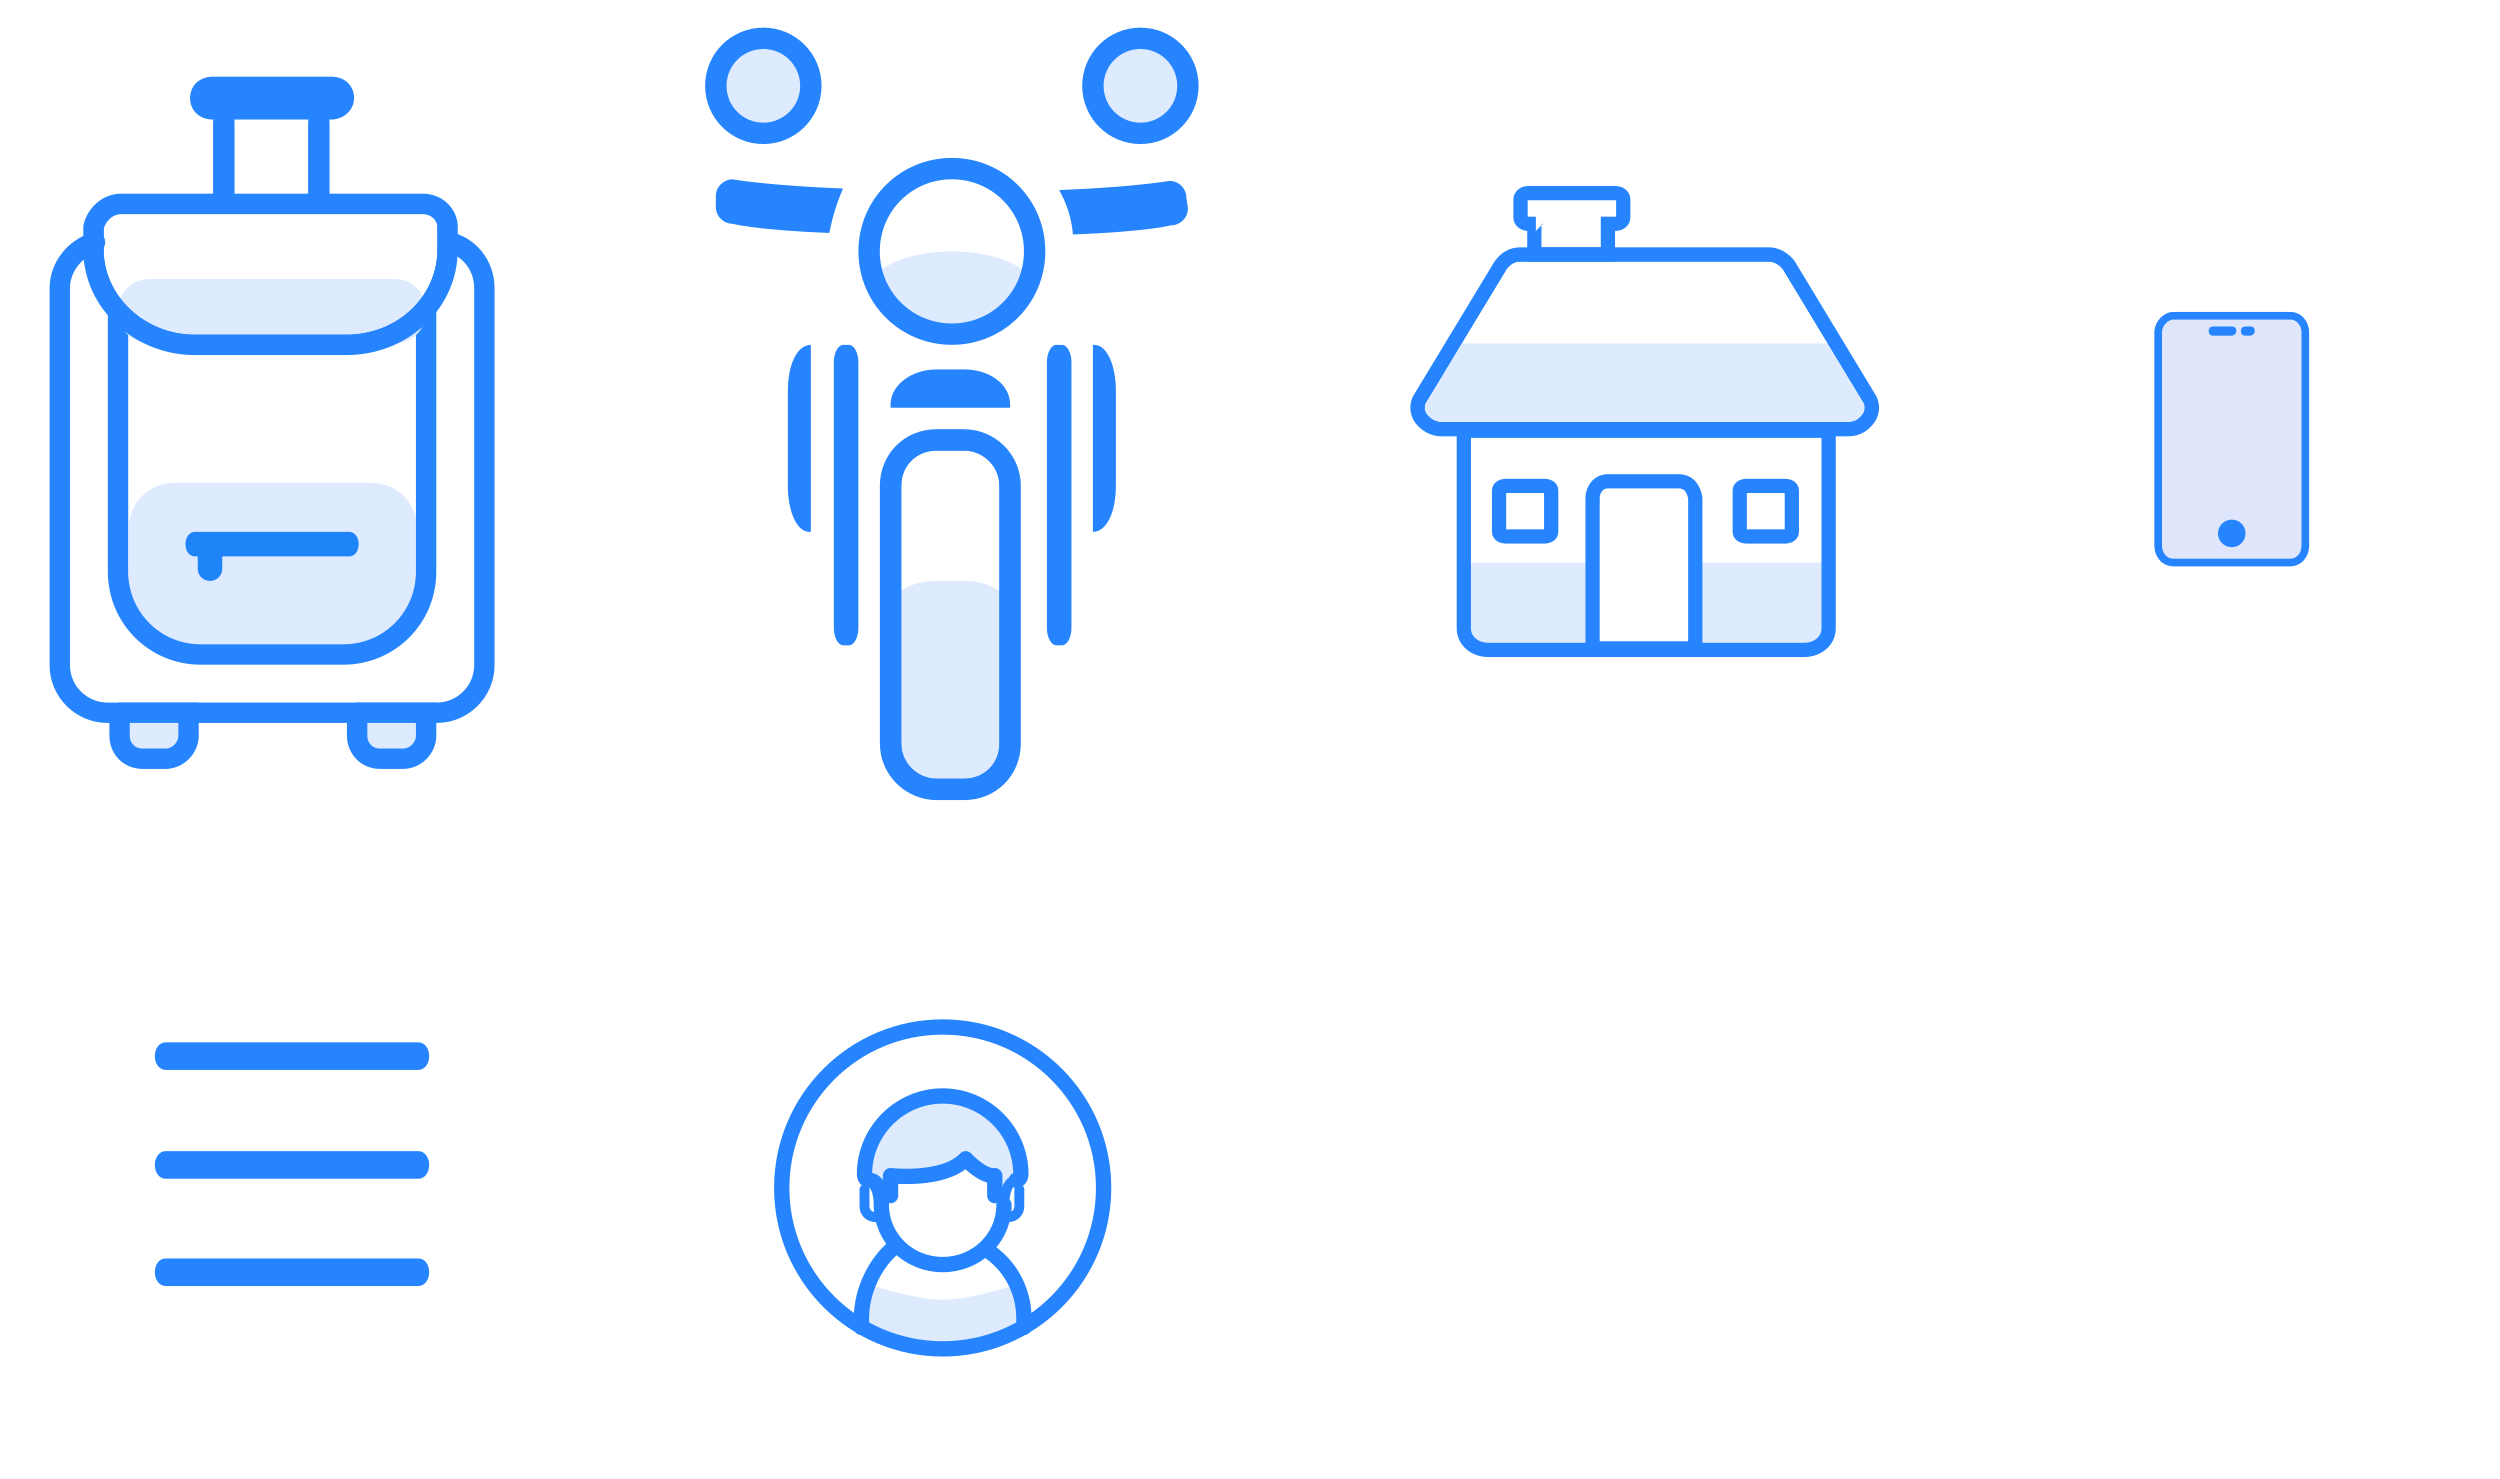 <?xml version="1.0" encoding="utf-8"?>
<!-- Generator: Adobe Illustrator 23.0.1, SVG Export Plug-In . SVG Version: 6.00 Build 0)  -->
<svg version="1.1" id="Layer_1" xmlns="http://www.w3.org/2000/svg" xmlns:xlink="http://www.w3.org/1999/xlink" x="0px" y="0px"
	 viewBox="0 0 163.1 96.5" style="enable-background:new 0 0 163.1 96.5;" xml:space="preserve">
<style type="text/css">
	.st0{fill:none;stroke:#2684FF;stroke-width:1.329;stroke-linecap:round;stroke-miterlimit:10;}
	.st1{clip-path:url(#SVGID_2_);fill:#DEEBFF;}
	.st2{clip-path:url(#SVGID_4_);fill:#2684FF;}
	.st3{clip-path:url(#SVGID_6_);fill:#2684FF;}
	.st4{clip-path:url(#SVGID_8_);fill:#2684FF;}
	.st5{clip-path:url(#SVGID_10_);fill:#DEEBFF;}
	.st6{fill:none;stroke:#2684FF;stroke-width:1.329;stroke-miterlimit:10;}
	.st7{clip-path:url(#SVGID_12_);enable-background:new    ;}
	.st8{clip-path:url(#SVGID_14_);}
	.st9{clip-path:url(#SVGID_16_);fill:none;stroke:#2684FF;stroke-width:1.329;stroke-miterlimit:10;}
	.st10{clip-path:url(#SVGID_18_);fill:#DEEBFF;}
	.st11{clip-path:url(#SVGID_20_);fill:#DEEBFF;}
	.st12{clip-path:url(#SVGID_22_);fill:#1F84F8;}
	.st13{clip-path:url(#SVGID_24_);fill:#1F84F8;}
	.st14{clip-path:url(#SVGID_26_);fill:#DFE6FB;}
	.st15{fill:none;stroke:#2684FF;stroke-width:0.5;stroke-miterlimit:10;}
	.st16{clip-path:url(#SVGID_28_);fill:#2684FF;}
	.st17{clip-path:url(#SVGID_30_);fill:#2684FF;}
	.st18{clip-path:url(#SVGID_32_);fill:#2684FF;}
	.st19{clip-path:url(#SVGID_34_);fill:#DEEBFF;}
	.st20{fill:none;stroke:#2684FF;stroke-width:1.395;stroke-miterlimit:10;}
	.st21{clip-path:url(#SVGID_36_);enable-background:new    ;}
	.st22{clip-path:url(#SVGID_38_);}
	.st23{clip-path:url(#SVGID_40_);fill:none;stroke:#2684FF;stroke-width:1.395;stroke-miterlimit:10;}
	.st24{clip-path:url(#SVGID_42_);fill:#2684FF;}
	.st25{clip-path:url(#SVGID_44_);fill:#2684FF;}
	.st26{clip-path:url(#SVGID_46_);fill:#2684FF;}
	.st27{clip-path:url(#SVGID_48_);fill:#2684FF;}
	.st28{clip-path:url(#SVGID_50_);fill:#2684FF;}
	.st29{clip-path:url(#SVGID_52_);fill:#DEEBFF;}
	.st30{clip-path:url(#SVGID_54_);fill:#DEEBFF;}
	.st31{clip-path:url(#SVGID_56_);fill:#DEEBFF;}
	.st32{clip-path:url(#SVGID_58_);fill:#2684FF;}
	.st33{clip-path:url(#SVGID_60_);fill:#2684FF;}
	.st34{fill:none;stroke:#2684FF;stroke-width:0.93;stroke-miterlimit:10;}
	.st35{clip-path:url(#SVGID_62_);fill:#DEEBFF;}
	.st36{clip-path:url(#SVGID_64_);fill:#FFFFFF;}
	.st37{clip-path:url(#SVGID_66_);enable-background:new    ;}
	.st38{clip-path:url(#SVGID_68_);}
	.st39{clip-path:url(#SVGID_70_);fill:#DEEBFF;}
	.st40{clip-path:url(#SVGID_72_);enable-background:new    ;}
	.st41{clip-path:url(#SVGID_74_);}
	.st42{clip-path:url(#SVGID_76_);fill:none;stroke:#2684FF;stroke-width:0.93;stroke-miterlimit:10;}
	.st43{fill:#2684FF;}
	.st44{fill-rule:evenodd;clip-rule:evenodd;fill:#DEEBFF;}
	.st45{fill:none;stroke:#2684FF;stroke-linecap:round;stroke-linejoin:round;}
	.st46{fill:none;stroke:#2684FF;stroke-width:0.648;stroke-linecap:round;stroke-linejoin:round;}
	.st47{fill:none;stroke:#2684FF;stroke-linecap:round;}
	.st48{fill:none;stroke:#2684FF;}
	.st49{fill-rule:evenodd;clip-rule:evenodd;fill:#FFFFFF;}
	.st50{filter:url(#Adobe_OpacityMaskFilter);}
	.st51{mask:url(#mask-2_2_);fill-rule:evenodd;clip-rule:evenodd;fill:#FFFFFF;}
</style>
<g>
	<path class="st0" d="M29.3,15.8c1.3,0.3,2.3,1.5,2.3,3v24.6c0,1.7-1.4,3.1-3.1,3.1H7c-1.7,0-3.1-1.4-3.1-3.1V18.8
		c0-1.4,1-2.6,2.3-3"/>
	<g>
		<g>
			<g>
				<g>
					<defs>
						<path id="SVGID_1_" d="M11.4,31.5h12.8c1.7,0,3,1.3,3,3v5.2c0,1.7-1.3,3-3,3H11.4c-1.7,0-3-1.3-3-3v-5.2
							C8.4,32.8,9.7,31.5,11.4,31.5z"/>
					</defs>
					<clipPath id="SVGID_2_">
						<use xlink:href="#SVGID_1_"  style="overflow:visible;"/>
					</clipPath>
					<rect x="3.4" y="26.5" class="st1" width="28.7" height="21.2"/>
				</g>
			</g>
		</g>
	</g>
	<path class="st0" d="M27.8,20.3c0,3.8,0,9.4,0,17c0,3-2.4,5.4-5.4,5.4h-9.3c-3,0-5.4-2.4-5.4-5.4c0-7.5,0-13.2,0-17"/>
	<g>
		<g>
			<g>
				<g>
					<defs>
						<path id="SVGID_3_" d="M20.8,13.4c-0.4,0-0.7-0.3-0.7-0.8V8c0-0.4,0.3-0.8,0.7-0.8c0.4,0,0.7,0.3,0.7,0.8v4.6
							C21.5,13.1,21.1,13.4,20.8,13.4z"/>
					</defs>
					<clipPath id="SVGID_4_">
						<use xlink:href="#SVGID_3_"  style="overflow:visible;"/>
					</clipPath>
					<rect x="15.1" y="2.3" class="st2" width="11.4" height="16.2"/>
				</g>
			</g>
		</g>
	</g>
	<g>
		<g>
			<g>
				<g>
					<defs>
						<path id="SVGID_5_" d="M14.6,13.4c-0.4,0-0.7-0.3-0.7-0.8V8c0-0.4,0.3-0.8,0.7-0.8s0.7,0.3,0.7,0.8v4.6
							C15.3,13.1,15,13.4,14.6,13.4z"/>
					</defs>
					<clipPath id="SVGID_6_">
						<use xlink:href="#SVGID_5_"  style="overflow:visible;"/>
					</clipPath>
					<rect x="8.9" y="2.3" class="st3" width="11.4" height="16.2"/>
				</g>
			</g>
		</g>
	</g>
	<g>
		<g>
			<g>
				<g>
					<defs>
						<path id="SVGID_7_" d="M13.9,5h7.7c0.9,0,1.5,0.6,1.5,1.4s-0.7,1.4-1.5,1.4h-7.7c-0.9,0-1.5-0.6-1.5-1.4C12.4,5.6,13,5,13.9,5
							z"/>
					</defs>
					<clipPath id="SVGID_8_">
						<use xlink:href="#SVGID_7_"  style="overflow:visible;"/>
					</clipPath>
					<rect x="7.4" class="st4" width="20.8" height="12.8"/>
				</g>
			</g>
		</g>
	</g>
	<g>
		<g>
			<g>
				<g>
					<defs>
						<path id="SVGID_9_" d="M9.8,18.2h15.9c1.2,0,2.1,0.9,2.1,2.1s-0.9,2.1-2.1,2.1H9.8c-1.2,0-2.1-0.9-2.1-2.1
							C7.7,19.1,8.6,18.2,9.8,18.2z"/>
					</defs>
					<clipPath id="SVGID_10_">
						<use xlink:href="#SVGID_9_"  style="overflow:visible;"/>
					</clipPath>
					<rect x="2.7" y="13.2" class="st5" width="30.1" height="14.2"/>
				</g>
			</g>
		</g>
	</g>
	<path class="st6" d="M7.9,13.3h19.7c0.9,0,1.6,0.7,1.6,1.5v1.5c0,3.4-2.9,6.2-6.6,6.2h-9.9c-3.6,0-6.6-2.8-6.6-6.2v-1.5
		C6.3,14,7,13.3,7.9,13.3z"/>
	<g>
		<g>
			<g>
				<g>
					<defs>
						<path id="SVGID_11_" d="M7.9,13.3h19.7c0.9,0,1.6,0.7,1.6,1.5v1.5c0,3.4-2.9,6.2-6.6,6.2h-9.9c-3.6,0-6.6-2.8-6.6-6.2v-1.5
							C6.3,14,7,13.3,7.9,13.3z"/>
					</defs>
					<clipPath id="SVGID_12_">
						<use xlink:href="#SVGID_11_"  style="overflow:visible;"/>
					</clipPath>
					<g class="st7">
						<g>
							<g>
								<g>
									<g>
										<defs>
											<rect id="SVGID_13_" x="-1.3" y="6" width="38" height="24"/>
										</defs>
										<clipPath id="SVGID_14_">
											<use xlink:href="#SVGID_13_"  style="overflow:visible;"/>
										</clipPath>
										<g class="st8">
											<g>
												<g>
													<g>
														<defs>
															<rect id="SVGID_15_" x="5.7" y="13" width="24" height="10"/>
														</defs>
														<clipPath id="SVGID_16_">
															<use xlink:href="#SVGID_15_"  style="overflow:visible;"/>
														</clipPath>
														<path class="st9" d="M7.9,13.3h19.7c0.9,0,1.6,0.7,1.6,1.5v1.5c0,3.4-2.9,6.2-6.6,6.2h-9.9c-3.6,0-6.6-2.8-6.6-6.2
															v-1.5C6.3,14,7,13.3,7.9,13.3z"/>
													</g>
												</g>
											</g>
										</g>
									</g>
								</g>
							</g>
						</g>
					</g>
				</g>
			</g>
		</g>
	</g>
	<g>
		<g>
			<g>
				<g>
					<defs>
						<path id="SVGID_17_" d="M7.7,46.5h4.6V48c0,0.8-0.7,1.5-1.5,1.5H9.3c-0.9,0-1.5-0.7-1.5-1.5v-1.5H7.7z"/>
					</defs>
					<clipPath id="SVGID_18_">
						<use xlink:href="#SVGID_17_"  style="overflow:visible;"/>
					</clipPath>
					<rect x="2.7" y="41.5" class="st10" width="14.6" height="13.1"/>
				</g>
			</g>
		</g>
	</g>
	<path class="st6" d="M7.7,46.5h4.6V48c0,0.8-0.7,1.5-1.5,1.5H9.3c-0.9,0-1.5-0.7-1.5-1.5v-1.5H7.7z"/>
	<g>
		<g>
			<g>
				<g>
					<defs>
						<path id="SVGID_19_" d="M23.2,46.5h4.6V48c0,0.8-0.7,1.5-1.5,1.5h-1.5c-0.9,0-1.5-0.7-1.5-1.5v-1.5H23.2z"/>
					</defs>
					<clipPath id="SVGID_20_">
						<use xlink:href="#SVGID_19_"  style="overflow:visible;"/>
					</clipPath>
					<rect x="18.2" y="41.5" class="st11" width="14.6" height="13.1"/>
				</g>
			</g>
		</g>
	</g>
	<path class="st6" d="M23.2,46.5h4.6V48c0,0.8-0.7,1.5-1.5,1.5h-1.5c-0.9,0-1.5-0.7-1.5-1.5v-1.5H23.2z"/>
	<g>
		<g>
			<g>
				<g>
					<defs>
						<path id="SVGID_21_" d="M22.8,36.3H12.7c-0.3,0-0.6-0.3-0.6-0.8s0.3-0.8,0.6-0.8h10.1c0.3,0,0.6,0.3,0.6,0.8
							S23.1,36.3,22.8,36.3z"/>
					</defs>
					<clipPath id="SVGID_22_">
						<use xlink:href="#SVGID_21_"  style="overflow:visible;"/>
					</clipPath>
					<rect x="7.1" y="29.8" class="st12" width="21.3" height="11.5"/>
				</g>
			</g>
		</g>
	</g>
	<g>
		<g>
			<g>
				<g>
					<defs>
						<path id="SVGID_23_" d="M13.7,37.9c-0.4,0-0.8-0.3-0.8-0.8v-1.5c0-0.4,0.3-0.8,0.8-0.8c0.4,0,0.8,0.3,0.8,0.8v1.5
							C14.5,37.5,14.2,37.9,13.7,37.9z"/>
					</defs>
					<clipPath id="SVGID_24_">
						<use xlink:href="#SVGID_23_"  style="overflow:visible;"/>
					</clipPath>
					<rect x="8" y="29.8" class="st13" width="11.5" height="13.1"/>
				</g>
			</g>
		</g>
	</g>
</g>
<g>
	<g>
		<g>
			<defs>
				<path id="SVGID_25_" d="M149.4,36.7h-7.6c-0.6,0-1-0.5-1-1.1V21.7c0-0.6,0.5-1.1,1-1.1h7.6c0.6,0,1,0.5,1,1.1v13.9
					C150.4,36.2,150,36.7,149.4,36.7z"/>
			</defs>
			<clipPath id="SVGID_26_">
				<use xlink:href="#SVGID_25_"  style="overflow:visible;"/>
			</clipPath>
			<rect x="135.7" y="15.7" class="st14" width="19.7" height="26"/>
		</g>
	</g>
</g>
<path class="st15" d="M149.4,36.7h-7.6c-0.6,0-1-0.5-1-1.1V21.7c0-0.6,0.5-1.1,1-1.1h7.6c0.6,0,1,0.5,1,1.1v13.9
	C150.4,36.2,150,36.7,149.4,36.7z"/>
<g>
	<g>
		<g>
			<defs>
				<circle id="SVGID_27_" cx="145.6" cy="34.8" r="0.9"/>
			</defs>
			<clipPath id="SVGID_28_">
				<use xlink:href="#SVGID_27_"  style="overflow:visible;"/>
			</clipPath>
			<rect x="139.7" y="28.9" class="st16" width="11.8" height="11.9"/>
		</g>
	</g>
</g>
<g>
	<g>
		<g>
			<defs>
				<path id="SVGID_29_" d="M145.6,21.9h-1.2c-0.2,0-0.3-0.1-0.3-0.3c0-0.2,0.1-0.3,0.3-0.3h1.2c0.2,0,0.3,0.1,0.3,0.3
					C145.9,21.8,145.7,21.9,145.6,21.9z"/>
			</defs>
			<clipPath id="SVGID_30_">
				<use xlink:href="#SVGID_29_"  style="overflow:visible;"/>
			</clipPath>
			<rect x="139.1" y="16.3" class="st17" width="11.8" height="10.6"/>
		</g>
	</g>
</g>
<g>
	<g>
		<g>
			<defs>
				<path id="SVGID_31_" d="M146.8,21.9h-0.3c-0.2,0-0.3-0.1-0.3-0.3c0-0.2,0.1-0.3,0.3-0.3h0.3c0.2,0,0.3,0.1,0.3,0.3
					S146.9,21.9,146.8,21.9z"/>
			</defs>
			<clipPath id="SVGID_32_">
				<use xlink:href="#SVGID_31_"  style="overflow:visible;"/>
			</clipPath>
			<rect x="141.2" y="16.3" class="st18" width="10.9" height="10.6"/>
		</g>
	</g>
</g>
<g>
	<g>
		<g>
			<g>
				<g>
					<defs>
						<path id="SVGID_33_" d="M65.9,49.7c0,1-1.3,1.8-3,1.8h-1.8c-1.6,0-3-0.8-3-1.8v-10c0-1,1.3-1.8,3-1.8h1.8c1.6,0,3,0.8,3,1.8
							V49.7z"/>
					</defs>
					<clipPath id="SVGID_34_">
						<use xlink:href="#SVGID_33_"  style="overflow:visible;"/>
					</clipPath>
					<rect x="53.3" y="32.9" class="st19" width="17.7" height="23.6"/>
				</g>
			</g>
		</g>
	</g>
	<path class="st20" d="M65.9,48.5c0,1.7-1.3,3-3,3h-1.8c-1.6,0-3-1.3-3-3V31.7c0-1.7,1.3-3,3-3h1.8c1.6,0,3,1.3,3,3V48.5z"/>
	<g>
		<g>
			<g>
				<g>
					<defs>
						<path id="SVGID_35_" d="M65.9,48.5c0,1.7-1.3,3-3,3h-1.8c-1.6,0-3-1.3-3-3V31.7c0-1.7,1.3-3,3-3h1.8c1.6,0,3,1.3,3,3V48.5z"/>
					</defs>
					<clipPath id="SVGID_36_">
						<use xlink:href="#SVGID_35_"  style="overflow:visible;"/>
					</clipPath>
					<g class="st21">
						<g>
							<g>
								<g>
									<g>
										<defs>
											<rect id="SVGID_37_" x="50.7" y="21.5" width="23" height="37"/>
										</defs>
										<clipPath id="SVGID_38_">
											<use xlink:href="#SVGID_37_"  style="overflow:visible;"/>
										</clipPath>
										<g class="st22">
											<g>
												<g>
													<g>
														<defs>
															<rect id="SVGID_39_" x="57.7" y="28.5" width="9" height="23"/>
														</defs>
														<clipPath id="SVGID_40_">
															<use xlink:href="#SVGID_39_"  style="overflow:visible;"/>
														</clipPath>
														<path class="st23" d="M65.9,48.5c0,1.7-1.3,3-3,3h-1.8c-1.6,0-3-1.3-3-3V31.7c0-1.7,1.3-3,3-3h1.8c1.6,0,3,1.3,3,3
															V48.5z"/>
													</g>
												</g>
											</g>
										</g>
									</g>
								</g>
							</g>
						</g>
					</g>
				</g>
			</g>
		</g>
	</g>
	<g>
		<g>
			<g>
				<g>
					<defs>
						<path id="SVGID_41_" d="M68.3,23.6c0-0.6,0.3-1.1,0.6-1.1h0.4c0.3,0,0.6,0.5,0.6,1.1V41c0,0.6-0.3,1.1-0.6,1.1h-0.4
							c-0.3,0-0.6-0.5-0.6-1.1V23.6z"/>
					</defs>
					<clipPath id="SVGID_42_">
						<use xlink:href="#SVGID_41_"  style="overflow:visible;"/>
					</clipPath>
					<rect x="63.3" y="17.5" class="st24" width="11.5" height="29.5"/>
				</g>
			</g>
		</g>
	</g>
	<g>
		<g>
			<g>
				<g>
					<defs>
						<path id="SVGID_43_" d="M54.4,23.6c0-0.6,0.3-1.1,0.6-1.1h0.4c0.3,0,0.6,0.5,0.6,1.1V41c0,0.6-0.3,1.1-0.6,1.1H55
							c-0.3,0-0.6-0.5-0.6-1.1V23.6z"/>
					</defs>
					<clipPath id="SVGID_44_">
						<use xlink:href="#SVGID_43_"  style="overflow:visible;"/>
					</clipPath>
					<rect x="49.4" y="17.5" class="st25" width="11.5" height="29.5"/>
				</g>
			</g>
		</g>
	</g>
	<g>
		<g>
			<g>
				<g>
					<defs>
						<path id="SVGID_45_" d="M65.9,26.6v-0.2c0-1.3-1.3-2.3-3-2.3h-1.8c-1.6,0-3,1-3,2.3v0.2H65.9z"/>
					</defs>
					<clipPath id="SVGID_46_">
						<use xlink:href="#SVGID_45_"  style="overflow:visible;"/>
					</clipPath>
					<rect x="53.3" y="19.1" class="st26" width="17.7" height="12.5"/>
				</g>
			</g>
		</g>
	</g>
	<g>
		<g>
			<g>
				<g>
					<defs>
						<path id="SVGID_47_" d="M55,12.3c-5-0.2-7.2-0.6-7.2-0.6c-0.6,0-1.1,0.5-1.1,1.1v0.7c0,0.6,0.5,1.1,1.1,1.1
							c0,0,1.4,0.4,6.3,0.6C54.3,14.2,54.6,13.2,55,12.3z"/>
					</defs>
					<clipPath id="SVGID_48_">
						<use xlink:href="#SVGID_47_"  style="overflow:visible;"/>
					</clipPath>
					<rect x="41.7" y="6.8" class="st27" width="18.3" height="13.4"/>
				</g>
			</g>
		</g>
	</g>
	<g>
		<g>
			<g>
				<g>
					<defs>
						<path id="SVGID_49_" d="M77.4,12.9c0-0.6-0.5-1.1-1.1-1.1c0,0-2.2,0.4-7.2,0.6c0.5,0.9,0.8,1.8,0.9,2.9c5-0.2,6.4-0.6,6.4-0.6
							c0.6,0,1.1-0.5,1.1-1.1L77.4,12.9z"/>
					</defs>
					<clipPath id="SVGID_50_">
						<use xlink:href="#SVGID_49_"  style="overflow:visible;"/>
					</clipPath>
					<rect x="64" y="6.8" class="st28" width="18.3" height="13.5"/>
				</g>
			</g>
		</g>
	</g>
	<g>
		<g>
			<g>
				<g>
					<defs>
						<ellipse id="SVGID_51_" cx="62.1" cy="18.9" rx="5.4" ry="2.5"/>
					</defs>
					<clipPath id="SVGID_52_">
						<use xlink:href="#SVGID_51_"  style="overflow:visible;"/>
					</clipPath>
					<rect x="51.7" y="11.4" class="st29" width="20.8" height="15"/>
				</g>
			</g>
		</g>
	</g>
	<path class="st20" d="M62.1,11c-3,0-5.4,2.4-5.4,5.4s2.4,5.4,5.4,5.4s5.4-2.4,5.4-5.4S65.1,11,62.1,11z"/>
	<g>
		<g>
			<g>
				<g>
					<defs>
						<circle id="SVGID_53_" cx="74.4" cy="5.6" r="3.1"/>
					</defs>
					<clipPath id="SVGID_54_">
						<use xlink:href="#SVGID_53_"  style="overflow:visible;"/>
					</clipPath>
					<rect x="66.3" y="-2.5" class="st30" width="16.2" height="16.2"/>
				</g>
			</g>
		</g>
	</g>
	<circle class="st20" cx="74.4" cy="5.6" r="3.1"/>
	<g>
		<g>
			<g>
				<g>
					<defs>
						<circle id="SVGID_55_" cx="49.8" cy="5.6" r="3.1"/>
					</defs>
					<clipPath id="SVGID_56_">
						<use xlink:href="#SVGID_55_"  style="overflow:visible;"/>
					</clipPath>
					<rect x="41.7" y="-2.5" class="st31" width="16.2" height="16.2"/>
				</g>
			</g>
		</g>
	</g>
	<circle class="st20" cx="49.8" cy="5.6" r="3.1"/>
	<g>
		<g>
			<g>
				<g>
					<defs>
						<path id="SVGID_57_" d="M71.3,34.7L71.3,34.7c0.9,0,1.5-1.3,1.5-3v-6.2c0-1.7-0.6-3-1.4-3h-0.1V34.7z"/>
					</defs>
					<clipPath id="SVGID_58_">
						<use xlink:href="#SVGID_57_"  style="overflow:visible;"/>
					</clipPath>
					<rect x="66.3" y="17.5" class="st32" width="11.5" height="22.2"/>
				</g>
			</g>
		</g>
	</g>
	<g>
		<g>
			<g>
				<g>
					<defs>
						<path id="SVGID_59_" d="M52.9,22.5L52.9,22.5c-0.9,0-1.5,1.3-1.5,3v6.2c0,1.7,0.6,3,1.4,3h0.1V22.5z"/>
					</defs>
					<clipPath id="SVGID_60_">
						<use xlink:href="#SVGID_59_"  style="overflow:visible;"/>
					</clipPath>
					<rect x="46.3" y="17.5" class="st33" width="11.5" height="22.2"/>
				</g>
			</g>
		</g>
	</g>
</g>
<g>
	<path class="st34" d="M100.2,14.6h-0.5c-0.3,0-0.5-0.2-0.5-0.4V13c0-0.2,0.2-0.4,0.5-0.4h5.7c0.3,0,0.5,0.2,0.5,0.4v1.2
		c0,0.2-0.2,0.4-0.5,0.4h-0.5v2h-4.8v-2C100.1,14.6,100.2,14.6,100.2,14.6z"/>
	<g>
		<g>
			<g>
				<g>
					<defs>
						<path id="SVGID_61_" d="M95.5,36.7v5.2c0,0.3,0.7,0.6,1.6,0.6h20.6c0.9,0,1.6-0.3,1.6-0.6v-5.2H95.5z"/>
					</defs>
					<clipPath id="SVGID_62_">
						<use xlink:href="#SVGID_61_"  style="overflow:visible;"/>
					</clipPath>
					<rect x="90.5" y="31.7" class="st35" width="33.7" height="15.7"/>
				</g>
			</g>
		</g>
	</g>
	<path class="st34" d="M95.5,28.1V41c0,0.8,0.7,1.4,1.6,1.4h20.6c0.9,0,1.6-0.6,1.6-1.4V28.1H95.5z"/>
	<g>
		<g>
			<g>
				<g>
					<defs>
						<path id="SVGID_63_" d="M109.5,31.4h-4.6c-0.6,0-1,0.5-1,1.1v9.8h6.7v-9.8C110.5,31.9,110.2,31.4,109.5,31.4z"/>
					</defs>
					<clipPath id="SVGID_64_">
						<use xlink:href="#SVGID_63_"  style="overflow:visible;"/>
					</clipPath>
					<rect x="98.9" y="26.4" class="st36" width="16.7" height="21"/>
				</g>
			</g>
		</g>
	</g>
	<path class="st34" d="M109.5,31.4h-4.6c-0.6,0-1,0.5-1,1.1v9.8h6.7v-9.8C110.5,31.9,110.2,31.4,109.5,31.4z"/>
	<path class="st34" d="M101.2,34.7c0,0.2-0.2,0.3-0.5,0.3h-2.4c-0.3,0-0.5-0.1-0.5-0.3V32c0-0.2,0.2-0.3,0.5-0.3h2.4
		c0.3,0,0.5,0.1,0.5,0.3V34.7L101.2,34.7z"/>
	<path class="st34" d="M116.9,34.7c0,0.2-0.2,0.3-0.5,0.3H114c-0.3,0-0.5-0.1-0.5-0.3V32c0-0.2,0.2-0.3,0.5-0.3h2.4
		c0.3,0,0.5,0.1,0.5,0.3V34.7z"/>
	<g>
		<g>
			<g>
				<g>
					<defs>
						<path id="SVGID_65_" d="M92.8,27.4c-0.3-0.4-0.3-0.8,0-1.2l2.6-3.8h23.9l2.6,3.8c0.3,0.4,0.3,0.8,0,1.2
							c-0.3,0.4-0.7,0.6-1.3,0.6H94C93.5,28,93.2,27.8,92.8,27.4z"/>
					</defs>
					<clipPath id="SVGID_66_">
						<use xlink:href="#SVGID_65_"  style="overflow:visible;"/>
					</clipPath>
					<g class="st37">
						<g>
							<g>
								<g>
									<g>
										<defs>
											<rect id="SVGID_67_" x="87.7" y="16.6" width="40" height="17"/>
										</defs>
										<clipPath id="SVGID_68_">
											<use xlink:href="#SVGID_67_"  style="overflow:visible;"/>
										</clipPath>
										<g class="st38">
											<g>
												<g>
													<g>
														<defs>
															<rect id="SVGID_69_" x="91.7" y="21.6" width="31" height="7"/>
														</defs>
														<clipPath id="SVGID_70_">
															<use xlink:href="#SVGID_69_"  style="overflow:visible;"/>
														</clipPath>
														<rect x="87.7" y="17.4" class="st39" width="39.5" height="15.6"/>
													</g>
												</g>
											</g>
										</g>
									</g>
								</g>
							</g>
						</g>
					</g>
				</g>
			</g>
		</g>
	</g>
	<path class="st34" d="M94,28c-0.5,0-1-0.3-1.3-0.7c-0.3-0.4-0.3-1,0-1.4l5.2-8.6c0.3-0.4,0.7-0.7,1.3-0.7h16.2c0.5,0,1,0.3,1.3,0.7
		l5.2,8.6c0.3,0.4,0.3,1,0,1.4s-0.7,0.7-1.3,0.7H94z"/>
	<g>
		<g>
			<g>
				<g>
					<defs>
						<path id="SVGID_71_" d="M94,28c-0.5,0-1-0.3-1.3-0.7c-0.3-0.4-0.3-1,0-1.4l5.2-8.6c0.3-0.4,0.7-0.7,1.3-0.7h16.2
							c0.5,0,1,0.3,1.3,0.7l5.2,8.6c0.3,0.4,0.3,1,0,1.4s-0.7,0.7-1.3,0.7H94z"/>
					</defs>
					<clipPath id="SVGID_72_">
						<use xlink:href="#SVGID_71_"  style="overflow:visible;"/>
					</clipPath>
					<g class="st40">
						<g>
							<g>
								<g>
									<g>
										<defs>
											<rect id="SVGID_73_" x="87.7" y="11.6" width="40" height="22"/>
										</defs>
										<clipPath id="SVGID_74_">
											<use xlink:href="#SVGID_73_"  style="overflow:visible;"/>
										</clipPath>
										<g class="st41">
											<g>
												<g>
													<g>
														<defs>
															<rect id="SVGID_75_" x="91.7" y="15.6" width="31" height="13"/>
														</defs>
														<clipPath id="SVGID_76_">
															<use xlink:href="#SVGID_75_"  style="overflow:visible;"/>
														</clipPath>
														<path class="st42" d="M94,28c-0.5,0-1-0.3-1.3-0.7c-0.3-0.4-0.3-1,0-1.4l5.2-8.6c0.3-0.4,0.7-0.7,1.3-0.7h16.2
															c0.5,0,1,0.3,1.3,0.7l5.2,8.6c0.3,0.4,0.3,1,0,1.4s-0.7,0.7-1.3,0.7H94z"/>
													</g>
												</g>
											</g>
										</g>
									</g>
								</g>
							</g>
						</g>
					</g>
				</g>
			</g>
		</g>
	</g>
</g>
<g id="Page-1">
	<g id="Mobile" transform="translate(-16, -89)">
		<g id="Home" transform="translate(-5, 0)">
			<g id="Group-2" transform="translate(0, 73.001)">
				<g id="Menu" transform="translate(21, 16)">
					<path id="Shape" class="st43" d="M27.3,75.1H10.8c-0.4,0-0.7,0.4-0.7,0.9s0.3,0.9,0.7,0.9h16.5c0.4,0,0.7-0.4,0.7-0.9
						S27.7,75.1,27.3,75.1z"/>
					<path class="st43" d="M27.3,68H10.8c-0.4,0-0.7,0.4-0.7,0.9s0.3,0.9,0.7,0.9h16.5c0.4,0,0.7-0.4,0.7-0.9S27.7,68,27.3,68z"/>
					<path class="st43" d="M27.3,82.1H10.8c-0.4,0-0.7,0.4-0.7,0.9s0.3,0.9,0.7,0.9h16.5c0.4,0,0.7-0.4,0.7-0.9S27.7,82.1,27.3,82.1
						z"/>
				</g>
			</g>
		</g>
	</g>
</g>
<g id="Page-1_1_">
	<g id="Mobile_1_" transform="translate(-322, -86)">
		<g id="Home_1_" transform="translate(-5, 0)">
			<g transform="translate(0, 73.001)">
				<g id="My-Account_Mobile" transform="translate(328, 14)">
					<g id="Group-2_1_">
						<path id="Path-3" class="st44" d="M55.7,82.8c2.2,0.7,3.8,1,4.8,1s2.6-0.3,4.8-1l0.5,3c-1.1,0.5-1.9,0.8-2.5,0.9
							s-1.4,0.2-2.5,0.3c-1.2,0-2.1-0.1-2.8-0.3c-0.7-0.2-1.6-0.4-2.8-0.9L55.7,82.8z"/>
						<path id="Path" class="st44" d="M65.3,76c0.3,0,0.3-0.4,0.3-0.4c0-2.8-2.3-5.1-5.1-5.1s-5.1,2.3-5.1,5.1c0,0,0,0.4,0.3,0.4
							c0.5,0,0.8,0.2,0.7,0.8h0.7v-1.2H59l2.5-0.8H62l0.9,0.6l1,0.4v1h0.4L65.3,76z"/>
						<path class="st45" d="M63.3,80.5c1.5,0.9,2.5,2.6,2.5,4.5c0,0.3,0,0.4,0,0.6"/>
						<path class="st45" d="M57.3,80.4c-1.1,0.9-2.1,2.7-2.1,4.6c0,0.3,0,0.5,0,0.6"/>
						<path class="st46" d="M55.4,76.6v1.1c0,0.4,0.3,0.7,0.7,0.7l0,0"/>
						<path class="st46" d="M65.5,76.6v1.1c0,0.4-0.3,0.7-0.7,0.7l0,0"/>
						<path class="st47" d="M64.5,77.6c0,2.2-1.8,3.9-4,3.9l0,0c-2.2,0-4-1.7-4-3.9"/>
						<path class="st45" d="M65.3,76c0.3,0,0.3-0.4,0.3-0.4c0-2.8-2.3-5.1-5.1-5.1s-5.1,2.3-5.1,5.1c0,0,0,0.4,0.3,0.4
							c0.8,0,0.8,1.5,0.8,1.5"/>
						<path class="st45" d="M63.9,77v-1.3c-0.8,0.1-1.9-1.1-1.9-1.1c-1.4,1.5-4.9,1.1-4.9,1.1V77"/>
						<path class="st46" d="M64.5,77.7L64.5,77.7c0,0,0-1.7,0.8-1.7l0,0"/>
						<path class="st46" d="M56.4,78.4h-0.3"/>
						<circle id="Oval" class="st48" cx="60.5" cy="76.5" r="10.5"/>
					</g>
				</g>
			</g>
		</g>
	</g>
</g>
<g id="Artboard">
	<g id="Group-12" transform="translate(1, 0)">
		<path id="Fill-1" class="st49" d="M87.64,76.66c0.55,0,1-0.45,1-1.03c0-0.55-0.45-1-1-1c-0.55,0-1.03,0.45-1.03,1
			C86.64,76.21,87.08,76.66,87.64,76.66"/>
		<g id="Group-5" transform="translate(32, 0.85)">
			<g id="Clip-4">
			</g>
			<defs>
				<filter id="Adobe_OpacityMaskFilter" filterUnits="userSpaceOnUse" x="58.48" y="70.61" width="2.8" height="8.39">
					<feColorMatrix  type="matrix" values="1 0 0 0 0  0 1 0 0 0  0 0 1 0 0  0 0 0 1 0"/>
				</filter>
			</defs>
			<mask maskUnits="userSpaceOnUse" x="58.48" y="70.61" width="2.8" height="8.39" id="mask-2_2_">
				<g class="st50">
					<polygon id="path-1_2_" class="st49" points="58.48,70.61 61.28,70.61 61.28,79 58.48,79 					"/>
				</g>
			</mask>
			<path id="Fill-3" class="st51" d="M59.64,70.81L59.64,70.81c-0.26-0.26-0.69-0.26-0.95,0c-0.26,0.26-0.26,0.68,0,0.95
				c1.69,1.69,1.69,4.43,0,6.09c-0.13,0.13-0.21,0.32-0.21,0.5s0.08,0.34,0.18,0.47C58.8,78.95,58.96,79,59.14,79
				c0.18,0,0.34-0.08,0.47-0.18C61.83,76.6,61.83,73.02,59.64,70.81"/>
		</g>
		<path id="Fill-6" class="st49" d="M89.06,77.06c-0.26,0.26-0.26,0.68,0,0.95c0.13,0.13,0.29,0.18,0.47,0.18
			c0.18,0,0.34-0.08,0.47-0.18c1.29-1.29,1.29-3.4,0-4.72c-0.26-0.26-0.69-0.26-0.95,0c-0.13,0.13-0.18,0.29-0.18,0.47
			c0,0.18,0.08,0.34,0.18,0.47C89.82,75.03,89.82,76.29,89.06,77.06"/>
		<path id="Fill-8" class="st49" d="M84.13,79.85c0.18,0,0.34-0.08,0.47-0.18c0.13-0.13,0.18-0.29,0.18-0.47
			c0-0.18-0.08-0.34-0.18-0.47c-1.69-1.69-1.69-4.43,0-6.09c0.13-0.13,0.18-0.29,0.18-0.47c0-0.18-0.08-0.34-0.18-0.47
			c-0.26-0.26-0.69-0.26-0.95,0c-2.21,2.21-2.21,5.8,0,7.98C83.77,79.8,83.95,79.85,84.13,79.85"/>
		<path id="Fill-10" class="st49" d="M85.29,78.03c0.13,0.13,0.29,0.18,0.47,0.18c0.18,0,0.34-0.08,0.47-0.18
			c0.13-0.13,0.18-0.29,0.18-0.47c0-0.18-0.08-0.34-0.18-0.47c-0.79-0.79-0.79-2.03,0-2.82c0.26-0.26,0.26-0.68,0-0.95
			s-0.69-0.26-0.95,0C83.98,74.61,84,76.72,85.29,78.03"/>
	</g>
</g>
</svg>
